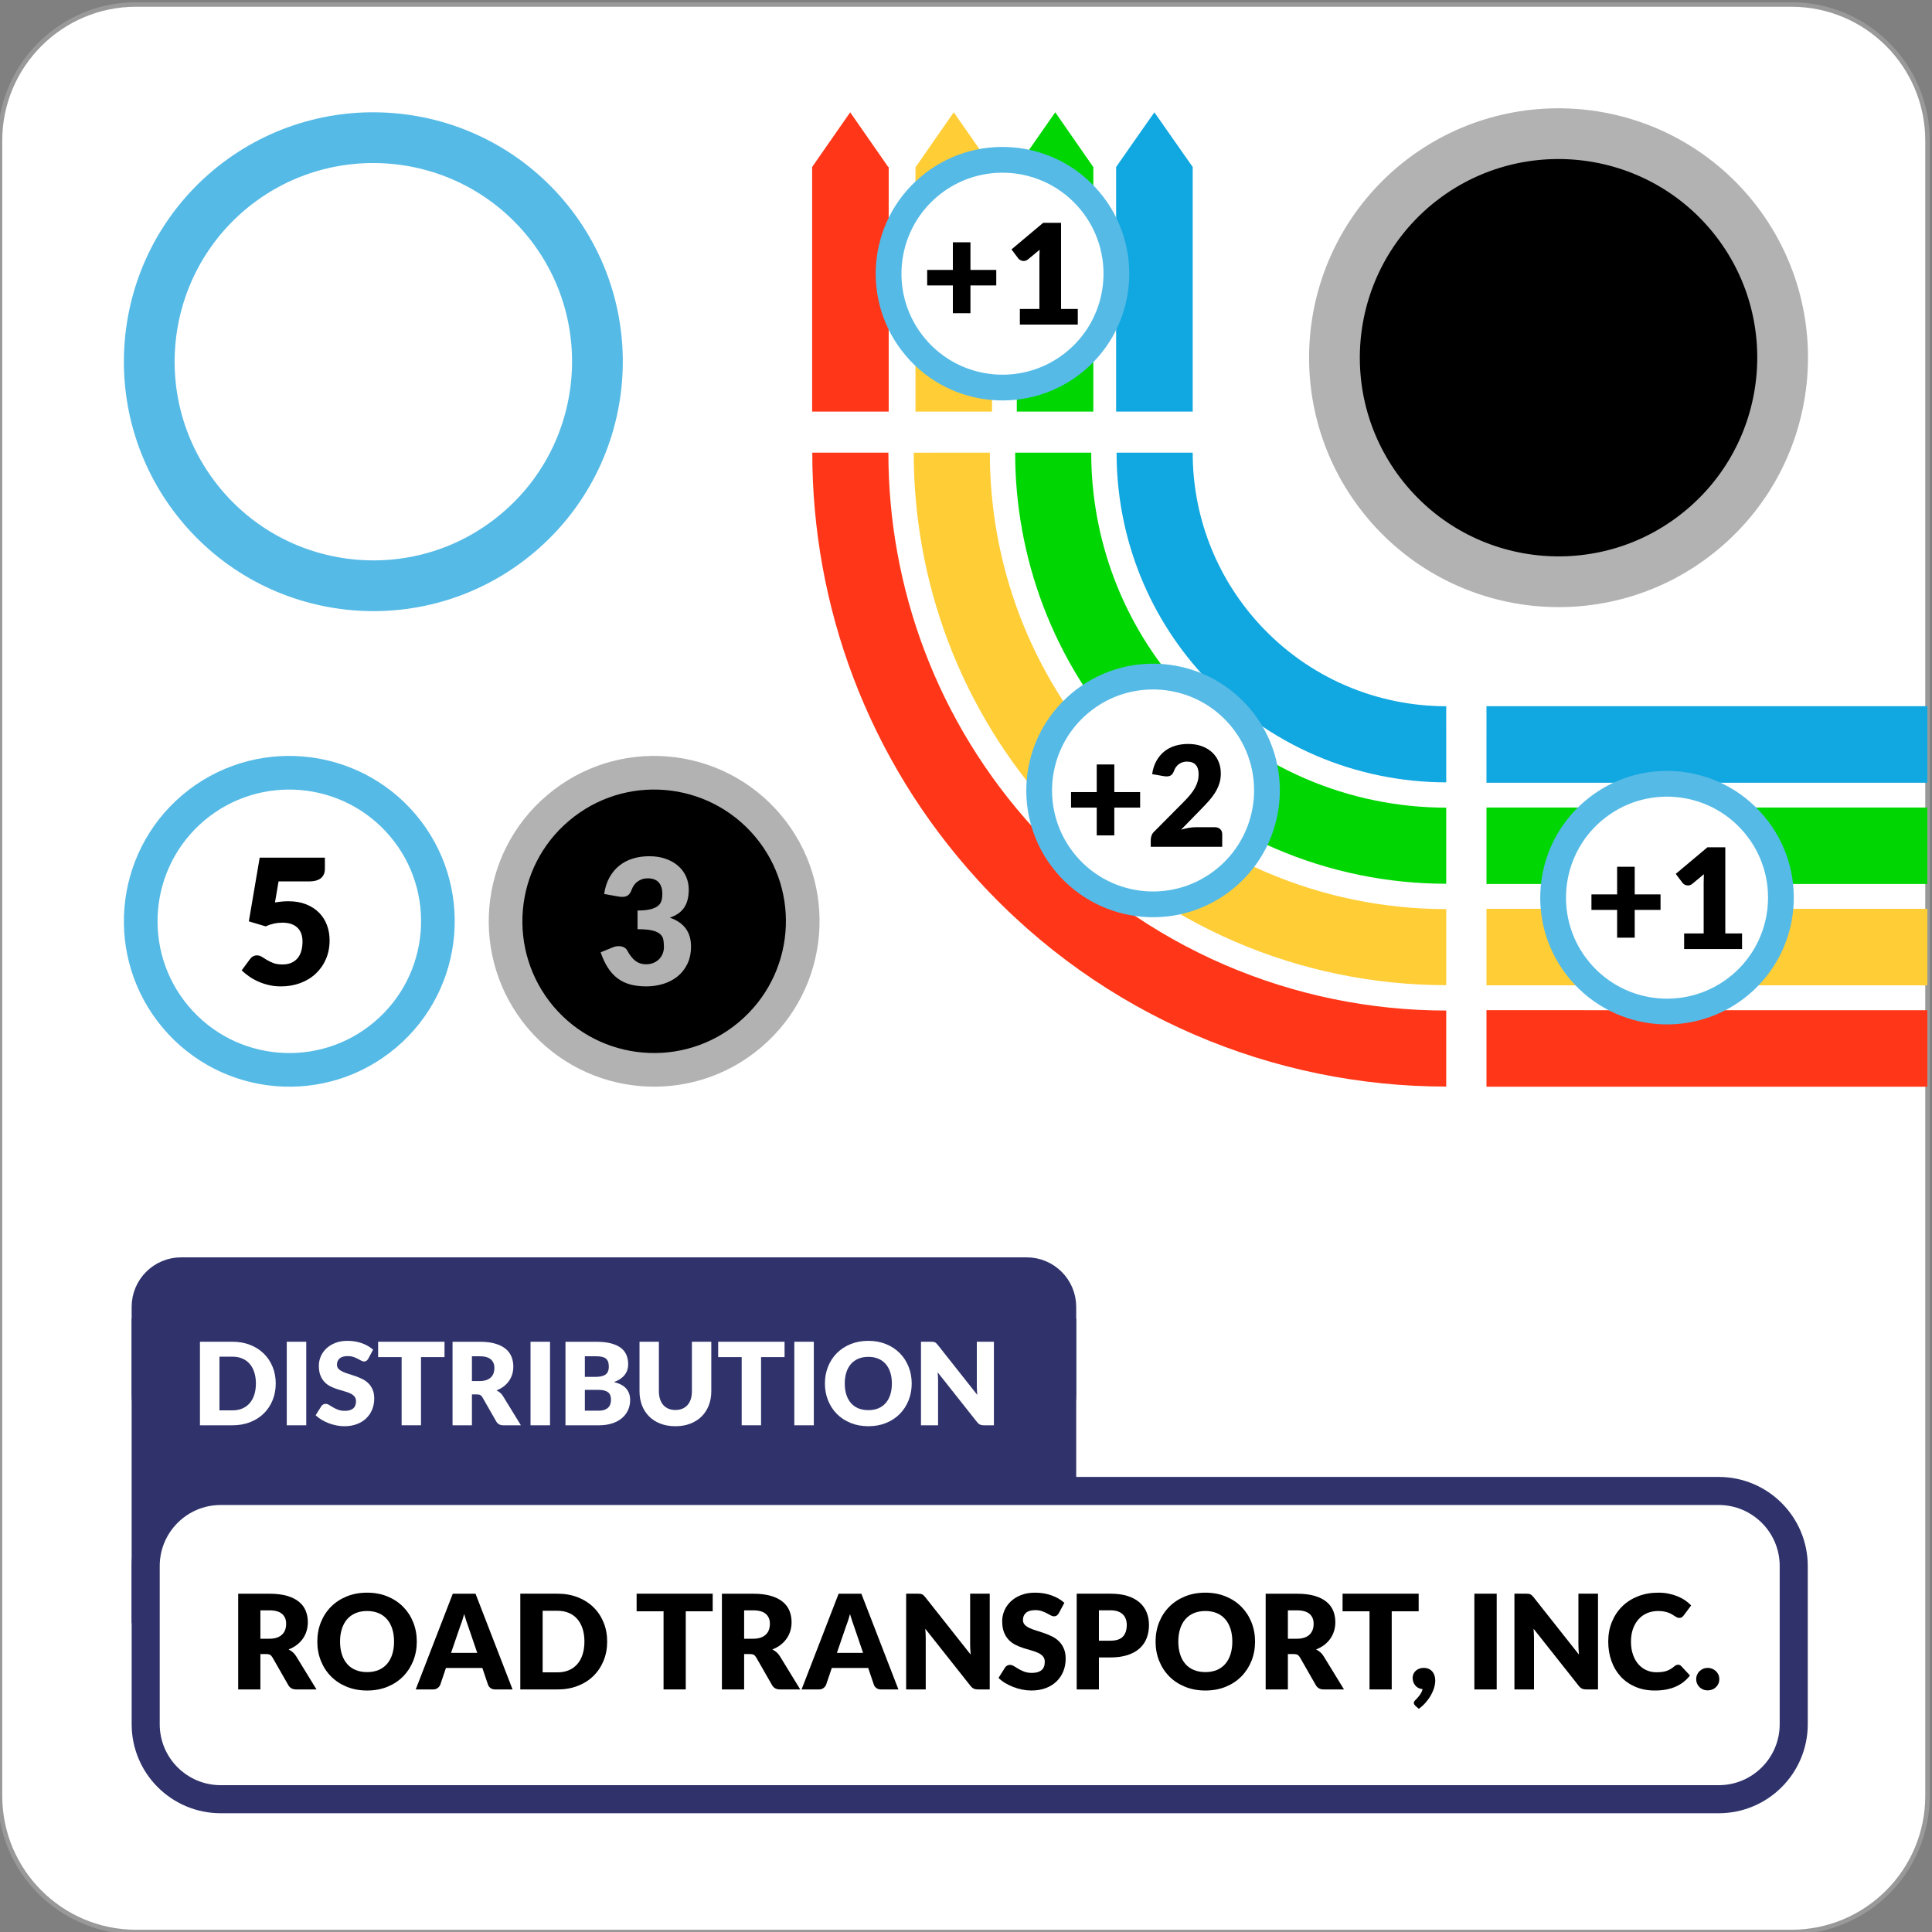 <?xml version="1.0" standalone="no"?>
<!DOCTYPE svg PUBLIC "-//W3C//DTD SVG 1.1//EN" "http://www.w3.org/Graphics/SVG/1.1/DTD/svg11.dtd">
<!--Generator: Xara Designer (www.xara.com), SVG filter version: 6.2.0.0-->
<svg stroke-width="0.501" stroke-linejoin="bevel" fill-rule="evenodd" xmlns:xlink="http://www.w3.org/1999/xlink" xmlns="http://www.w3.org/2000/svg" version="1.1" overflow="visible" width="215.434pt" height="215.434pt" viewBox="0 0 215.434 215.434">
 <rect x="0" y="0" width="215.434" height="215.434" fill="#808080" stroke="none"/>
 <defs>
	</defs>
 <g id="Document" fill="none" stroke="black" font-family="Times New Roman" font-size="16" transform="scale(1 -1)">
  <g id="Spread" transform="translate(0 -215.434)">
   <g id="Layer 1">
    <g id="Group">
     <path d="M 199.757,214.933 L 15.176,214.933 C 6.799,214.933 0,208.134 0,199.757 L 0,15.176 C 0,6.799 6.799,0 15.176,0 L 199.757,0 C 208.134,0 214.933,6.799 214.933,15.176 L 214.933,199.757 C 214.933,208.134 208.134,214.933 199.757,214.933 Z" stroke="#999999" fill="#ffffff" stroke-linejoin="miter" marker-start="none" marker-end="none"/>
     <g id="Group_1" stroke="#30336b" stroke-linejoin="miter" stroke-linecap="round">
      <path d="M 15.549,68.362 L 15.549,34.47 L 119.137,34.47 L 119.137,68.362 L 15.549,68.362 Z" fill="#30336b" stroke-width="1.738" marker-start="none" marker-end="none" stroke-miterlimit="79.84"/>
      <path d="M 15.549,69.705 L 15.549,59.895 C 15.549,57.324 17.633,55.247 20.195,55.247 L 114.487,55.247 C 117.049,55.247 119.137,57.324 119.137,59.895 L 119.137,69.705 C 119.137,72.281 117.049,74.359 114.487,74.359 L 20.195,74.359 C 17.633,74.359 15.549,72.281 15.549,69.705 Z" fill="#30336b" stroke-width="1.738" marker-start="none" marker-end="none" stroke-miterlimit="79.84"/>
      <path d="M 16.246,40.812 L 16.246,23.167 C 16.246,18.554 19.99,14.808 24.608,14.808 L 191.654,14.808 C 196.267,14.808 200.015,18.554 200.015,23.167 L 200.015,40.812 C 200.015,45.43 196.267,49.178 191.654,49.178 L 24.608,49.178 C 19.99,49.178 16.246,45.43 16.246,40.812 Z" fill="#ffffff" stroke-width="3.13" marker-start="none" marker-end="none" stroke-miterlimit="79.84"/>
     </g>
     <g id="Group_2" stroke-linejoin="miter" stroke-miterlimit="79.84">
      <path d="M 59.5,101.396 C 53.6,108.374 54.479,118.834 61.474,124.743 C 68.456,130.635 78.909,129.756 84.813,122.769 C 90.722,115.777 89.836,105.323 82.839,99.418 C 75.857,93.523 65.4,94.402 59.5,101.396 Z" stroke="none" fill="#000000" stroke-width="0.686" marker-start="none" marker-end="none" stroke-miterlimit="19.96"/>
      <path d="M 60.278,102.005 C 54.387,109.003 55.259,119.462 62.252,125.355 C 69.241,131.264 79.693,130.381 85.609,123.388 C 91.506,116.406 90.621,105.954 83.627,100.049 C 76.648,94.143 66.184,95.022 60.278,102.005 Z" stroke="#b2b2b2" stroke-width="3.752" marker-start="none" marker-end="none" stroke-miterlimit="19.96"/>
     </g>
     <g id="Group_3" stroke-linejoin="miter" stroke-miterlimit="79.84">
      <path d="M 18.815,101.383 C 12.915,108.372 13.794,118.84 20.791,124.731 C 27.774,130.642 38.228,129.759 44.13,122.771 C 50.041,115.782 49.155,105.322 42.157,99.418 C 35.174,93.519 24.715,94.402 18.815,101.383 Z" stroke="none" fill="#ffffff" stroke-width="0.689" marker-start="none" marker-end="none" stroke-miterlimit="19.96"/>
      <path d="M 19.595,102.018 C 13.702,109.01 14.575,119.456 21.567,125.369 C 28.558,131.253 39.013,130.381 44.926,123.393 C 50.824,116.406 49.94,105.94 42.946,100.04 C 35.965,94.141 25.5,95.019 19.595,102.018 Z" stroke="#55bae6" stroke-width="3.752" marker-start="none" marker-end="none" stroke-miterlimit="19.96"/>
     </g>
     <g id="Group_4" stroke-linejoin="miter" stroke-miterlimit="79.84">
      <path d="M 21.355,158.033 C 12.458,168.573 13.783,184.359 24.335,193.243 C 34.866,202.157 50.631,200.825 59.532,190.287 C 68.446,179.747 67.11,163.973 56.556,155.07 C 46.025,146.174 30.253,147.505 21.355,158.033 Z" stroke="none" fill="#ffffff" stroke-width="1.039" marker-start="none" marker-end="none" stroke-miterlimit="19.96"/>
      <path d="M 22.532,158.99 C 13.645,169.535 14.961,185.288 25.505,194.205 C 36.048,203.078 51.815,201.763 60.732,191.225 C 69.626,180.688 68.293,164.905 57.746,156.008 C 47.218,147.112 31.437,148.436 22.532,158.99 Z" stroke="#55bae6" stroke-width="5.658" marker-start="none" marker-end="none" stroke-miterlimit="19.96"/>
     </g>
     <g id="Group_5" fill-rule="nonzero" stroke-linejoin="round" stroke-linecap="round" stroke="none" stroke-width="0.485" fill="#b2b2b2" stroke-miterlimit="79.84">
      <g id="Group_6">
       <path d="M 72.396,119.957 C 73.097,119.957 73.721,119.858 74.267,119.659 C 74.812,119.461 75.274,119.192 75.651,118.853 C 76.027,118.514 76.313,118.122 76.508,117.675 C 76.703,117.229 76.801,116.758 76.801,116.263 C 76.801,115.814 76.755,115.418 76.664,115.075 C 76.573,114.733 76.438,114.437 76.26,114.186 C 76.081,113.935 75.86,113.722 75.597,113.546 C 75.334,113.37 75.033,113.224 74.696,113.106 C 76.268,112.562 77.054,111.495 77.054,109.907 C 77.054,109.155 76.917,108.501 76.645,107.943 C 76.372,107.385 76.006,106.922 75.548,106.553 C 75.09,106.183 74.559,105.906 73.955,105.721 C 73.351,105.536 72.72,105.444 72.064,105.444 C 71.389,105.444 70.788,105.517 70.261,105.663 C 69.735,105.809 69.267,106.037 68.858,106.345 C 68.449,106.654 68.09,107.048 67.781,107.529 C 67.473,108.01 67.205,108.581 66.977,109.244 L 68.322,109.791 C 68.439,109.844 68.554,109.879 68.668,109.899 C 68.782,109.918 68.894,109.928 69.004,109.928 C 69.212,109.928 69.399,109.887 69.565,109.806 C 69.73,109.725 69.855,109.606 69.94,109.45 C 70.232,108.91 70.542,108.518 70.87,108.275 C 71.199,108.031 71.583,107.909 72.025,107.909 C 72.363,107.909 72.657,107.966 72.907,108.08 C 73.157,108.193 73.365,108.339 73.531,108.518 C 73.697,108.697 73.822,108.901 73.906,109.128 C 73.991,109.356 74.033,109.587 74.033,109.821 C 74.033,110.126 74.012,110.401 73.97,110.645 C 73.927,110.889 73.809,111.099 73.614,111.274 C 73.419,111.45 73.125,111.585 72.732,111.679 C 72.339,111.773 71.791,111.82 71.09,111.82 L 71.09,113.905 C 71.681,113.905 72.158,113.95 72.522,114.041 C 72.886,114.132 73.167,114.257 73.365,114.417 C 73.563,114.576 73.695,114.769 73.76,114.997 C 73.825,115.224 73.857,115.474 73.857,115.747 C 73.857,116.306 73.723,116.737 73.453,117.039 C 73.183,117.341 72.772,117.493 72.22,117.493 C 71.993,117.493 71.785,117.46 71.596,117.395 C 71.408,117.33 71.239,117.242 71.09,117.132 C 70.94,117.021 70.812,116.891 70.705,116.742 C 70.598,116.592 70.512,116.43 70.447,116.254 C 70.343,115.962 70.211,115.751 70.052,115.621 C 69.893,115.491 69.677,115.425 69.404,115.425 C 69.339,115.425 69.269,115.429 69.194,115.435 C 69.12,115.442 69.043,115.451 68.965,115.464 L 67.367,115.747 C 67.471,116.455 67.671,117.073 67.966,117.599 C 68.262,118.125 68.629,118.564 69.068,118.915 C 69.506,119.265 70.008,119.527 70.573,119.699 C 71.138,119.871 71.746,119.957 72.396,119.957 Z" marker-start="none" marker-end="none"/>
      </g>
     </g>
     <g id="Group_7" fill-rule="nonzero" stroke-linejoin="round" stroke-linecap="round" stroke="none" stroke-width="0.485" fill="#000000" stroke-miterlimit="79.84">
      <g id="Group_8">
       <path d="M 36.227,118.553 C 36.227,118.345 36.194,118.157 36.129,117.988 C 36.065,117.819 35.962,117.671 35.822,117.545 C 35.683,117.418 35.499,117.32 35.272,117.252 C 35.044,117.184 34.772,117.15 34.453,117.15 L 31.062,117.15 L 30.662,114.8 C 30.929,114.846 31.185,114.88 31.432,114.903 C 31.679,114.926 31.919,114.937 32.153,114.937 C 32.9,114.937 33.56,114.823 34.132,114.596 C 34.703,114.369 35.184,114.058 35.574,113.665 C 35.964,113.272 36.258,112.811 36.456,112.281 C 36.654,111.752 36.753,111.185 36.753,110.58 C 36.753,109.82 36.618,109.126 36.349,108.499 C 36.079,107.872 35.704,107.332 35.223,106.877 C 34.742,106.422 34.169,106.07 33.503,105.819 C 32.837,105.569 32.108,105.444 31.315,105.444 C 30.854,105.444 30.414,105.492 29.995,105.588 C 29.576,105.684 29.183,105.813 28.816,105.976 C 28.448,106.139 28.109,106.328 27.797,106.543 C 27.485,106.757 27.203,106.985 26.949,107.228 L 27.885,108.497 C 27.982,108.629 28.096,108.73 28.226,108.799 C 28.356,108.869 28.496,108.903 28.645,108.903 C 28.84,108.903 29.023,108.85 29.196,108.743 C 29.368,108.635 29.556,108.518 29.761,108.392 C 29.965,108.265 30.204,108.15 30.477,108.046 C 30.75,107.942 31.088,107.89 31.491,107.89 C 31.893,107.89 32.238,107.956 32.524,108.09 C 32.81,108.223 33.042,108.405 33.22,108.635 C 33.399,108.866 33.529,109.136 33.61,109.444 C 33.691,109.753 33.732,110.083 33.732,110.434 C 33.732,111.122 33.537,111.647 33.147,112.008 C 32.758,112.368 32.205,112.548 31.491,112.548 C 30.854,112.548 30.23,112.411 29.62,112.137 L 27.748,112.695 L 28.957,119.8 L 36.227,119.8 L 36.227,118.553 Z" marker-start="none" marker-end="none"/>
      </g>
     </g>
     <g id="Group_9" fill="#ff3718" stroke-linecap="round" stroke="none">
      <path d="M 214.917,102.79 L 214.917,94.256 L 165.754,94.256 L 165.754,102.791 L 214.917,102.79 Z" stroke-width="0.103" stroke-linejoin="miter" marker-start="none" marker-end="none" stroke-miterlimit="79.84"/>
      <path d="M 115.312,123.022 C 127.579,109.583 144.393,102.754 161.266,102.751 L 161.266,94.271 C 142.094,94.277 122.981,102.027 109.047,117.296 C 96.674,130.857 90.572,147.934 90.577,164.957 L 99.063,164.957 C 99.056,149.975 104.425,134.948 115.312,123.022 Z" stroke-width="0.541" stroke-linejoin="round" marker-start="none" marker-end="none" stroke-miterlimit="79.84"/>
      <path d="M 94.804,202.91 L 96.922,199.865 L 99.044,196.813 L 99.097,196.812 L 99.097,169.535 L 90.561,169.536 L 90.561,196.812 L 92.681,199.865 L 94.804,202.91 Z" stroke-width="0.103" stroke-linejoin="miter" marker-start="none" marker-end="none" stroke-miterlimit="79.84"/>
     </g>
     <g id="Group_10" fill="#ffcd36" stroke-linecap="round" stroke="none">
      <path d="M 106.354,202.914 L 108.474,199.867 L 110.595,196.812 L 106.354,196.812 L 102.113,196.816 L 104.235,199.868 L 106.354,202.914 Z M 110.618,196.812 L 110.619,169.535 L 102.084,169.535 L 102.084,196.812 L 110.618,196.812 Z" stroke-width="0.103" stroke-linejoin="miter" marker-start="none" marker-end="none" stroke-miterlimit="79.84"/>
      <path d="M 123.666,130.644 C 133.706,119.653 147.461,114.066 161.266,114.06 L 161.266,105.58 C 145.158,105.585 129.109,112.099 117.4,124.927 C 107.006,136.313 101.886,150.656 101.889,164.956 L 110.375,164.957 C 110.365,152.7 114.76,140.408 123.666,130.644 Z" stroke-width="0.453" stroke-linejoin="round" marker-start="none" marker-end="none" stroke-miterlimit="79.84"/>
      <path d="M 214.917,114.092 L 214.917,105.561 L 165.754,105.561 L 165.754,114.093 L 214.917,114.092 Z" stroke-width="0.103" stroke-linejoin="miter" marker-start="none" marker-end="none" stroke-miterlimit="79.84"/>
     </g>
     <g id="Group_11" fill="#00d702" stroke-linecap="round" stroke="none">
      <path d="M 117.67,202.914 L 119.785,199.868 L 121.907,196.812 L 117.666,196.812 L 113.423,196.816 L 115.543,199.868 L 117.67,202.914 Z M 121.917,196.812 L 121.916,169.535 L 113.381,169.535 L 113.381,196.812 L 121.917,196.812 Z" stroke-width="0.103" stroke-linejoin="miter" marker-start="none" marker-end="none" stroke-miterlimit="79.84"/>
      <path d="M 214.917,125.39 L 214.917,116.86 L 165.755,116.86 L 165.754,125.391 L 214.917,125.39 Z" stroke-width="0.103" stroke-linejoin="miter" marker-start="none" marker-end="none" stroke-miterlimit="79.84"/>
      <path d="M 132.021,138.271 C 139.828,129.719 150.533,125.38 161.266,125.373 L 161.265,116.888 C 148.224,116.892 135.234,122.165 125.755,132.554 C 117.344,141.769 113.196,153.385 113.198,164.957 L 121.68,164.957 C 121.68,155.424 125.094,145.86 132.021,138.271 Z" stroke-width="0.368" stroke-linejoin="round" marker-start="none" marker-end="none" stroke-miterlimit="79.84"/>
     </g>
     <g id="Group_12" fill="#11a7e0" stroke-linecap="round" stroke="none">
      <path d="M 214.917,136.687 L 214.917,128.153 L 165.753,128.153 L 165.754,136.687 L 214.917,136.687 Z" stroke-width="0.103" stroke-linejoin="miter" marker-start="none" marker-end="none" stroke-miterlimit="79.84"/>
      <path d="M 140.376,145.892 C 145.954,139.785 153.592,136.685 161.265,136.682 L 161.266,128.195 C 151.296,128.205 141.357,132.237 134.114,140.175 C 127.675,147.225 124.504,156.101 124.508,164.957 L 132.996,164.957 C 132.989,158.15 135.431,151.318 140.376,145.892 Z" stroke-width="0.281" stroke-linejoin="round" marker-start="none" marker-end="none" stroke-miterlimit="79.84"/>
      <path d="M 128.723,202.91 L 130.855,199.866 L 132.996,196.813 L 132.996,196.813 L 132.996,169.536 L 124.457,169.535 L 124.457,196.812 L 124.457,196.812 L 126.587,199.867 L 128.723,202.91 Z" stroke-width="0.103" stroke-linejoin="miter" marker-start="none" marker-end="none" stroke-miterlimit="79.84"/>
     </g>
     <g id="Group_13" stroke-linejoin="miter" stroke-miterlimit="79.84">
      <path d="M 153.514,158.48 C 144.617,169.02 145.942,184.806 156.494,193.689 C 167.025,202.604 182.79,201.272 191.691,190.735 C 200.605,180.194 199.269,164.42 188.716,155.517 C 178.184,146.621 162.412,147.952 153.514,158.48 Z" stroke="none" fill="#000000" stroke-width="1.039" marker-start="none" marker-end="none" stroke-miterlimit="19.96"/>
      <path d="M 154.691,159.437 C 145.804,169.982 147.12,185.734 157.664,194.652 C 168.208,203.524 183.974,202.21 192.891,191.673 C 201.785,181.135 200.452,165.352 189.905,156.455 C 179.377,147.559 163.596,148.883 154.691,159.437 Z" stroke="#b2b2b2" stroke-width="5.658" marker-start="none" marker-end="none" stroke-miterlimit="19.96"/>
     </g>
     <g id="Group_14" stroke-linejoin="miter" stroke-miterlimit="79.84">
      <path d="M 175.579,106.665 C 171.054,112.021 171.731,120.037 177.088,124.56 C 182.444,129.085 190.464,128.413 194.984,123.055 C 199.509,117.698 198.834,109.678 193.475,105.159 C 188.121,100.631 180.101,101.314 175.579,106.665 Z" stroke="none" fill="#ffffff" stroke-width="0.526" marker-start="none" marker-end="none" stroke-miterlimit="19.96"/>
      <path d="M 176.182,107.147 C 171.658,112.496 172.334,120.518 177.69,125.039 C 183.049,129.567 191.065,128.889 195.588,123.53 C 200.117,118.179 199.44,110.156 194.08,105.632 C 188.721,101.111 180.705,101.785 176.182,107.147 Z" fill="none" stroke="#55bae6" stroke-width="2.872" marker-start="none" marker-end="none" stroke-miterlimit="19.96"/>
     </g>
     <g id="Group_15" stroke-linejoin="miter" stroke-miterlimit="79.84">
      <path d="M 137.245,116.982 C 131.894,112.46 123.874,113.137 119.347,118.493 C 114.831,123.85 115.504,131.869 120.861,136.393 C 126.216,140.916 134.233,140.236 138.756,134.882 C 143.28,129.525 142.604,121.507 137.245,116.982 Z" stroke="none" fill="#ffffff" stroke-width="0.526" marker-start="none" marker-end="none" stroke-miterlimit="19.96"/>
      <path d="M 136.767,117.59 C 131.413,113.063 123.397,113.737 118.873,119.097 C 114.349,124.455 115.022,132.47 120.385,136.995 C 125.74,141.522 133.757,140.838 138.283,135.487 C 142.808,130.127 142.127,122.112 136.767,117.59 Z" fill="none" stroke="#55bae6" stroke-width="2.872" marker-start="none" marker-end="none" stroke-miterlimit="19.96"/>
     </g>
     <g id="Group_16" stroke-linejoin="miter" stroke-miterlimit="79.84">
      <path d="M 101.473,176.24 C 96.949,181.596 97.628,189.613 102.983,194.141 C 108.343,198.662 116.363,197.984 120.886,192.626 C 125.414,187.273 124.731,179.251 119.375,174.732 C 114.016,170.213 106,170.887 101.473,176.24 Z" stroke="none" fill="#ffffff" stroke-width="0.526" marker-start="none" marker-end="none" stroke-miterlimit="19.96"/>
      <path d="M 102.08,176.724 C 97.556,182.075 98.232,190.095 103.592,194.619 C 108.951,199.14 116.966,198.466 121.489,193.106 C 126.016,187.753 125.338,179.733 119.982,175.212 C 114.619,170.687 106.603,171.363 102.08,176.724 Z" fill="none" stroke="#55bae6" stroke-width="2.872" marker-start="none" marker-end="none" stroke-miterlimit="19.96"/>
     </g>
     <g id="Group_17" fill-rule="nonzero" stroke-linejoin="round" stroke-linecap="round" stroke="none" stroke-width="0.387" fill="#000000" stroke-miterlimit="79.84">
      <g id="Group_18">
       <path d="M 182.284,118.783 L 182.284,115.701 L 185.163,115.701 L 185.163,113.972 L 182.284,113.972 L 182.284,110.875 L 180.323,110.875 L 180.323,113.972 L 177.459,113.972 L 177.459,115.701 L 180.323,115.701 L 180.323,118.783 L 182.284,118.783 Z" marker-start="none" marker-end="none"/>
       <path d="M 187.794,111.35 L 189.973,111.35 L 189.973,117.07 C 189.973,117.351 189.981,117.644 189.996,117.95 L 188.712,116.883 C 188.629,116.816 188.546,116.768 188.463,116.739 C 188.38,116.711 188.3,116.697 188.222,116.697 C 188.087,116.697 187.967,116.726 187.86,116.786 C 187.754,116.846 187.675,116.909 187.623,116.977 L 186.86,117.989 L 190.393,120.954 L 192.386,120.954 L 192.386,111.35 L 194.253,111.35 L 194.253,109.606 L 187.794,109.606 L 187.794,111.35 Z" marker-start="none" marker-end="none"/>
      </g>
     </g>
     <g id="Group_19" fill-rule="nonzero" stroke-linejoin="round" stroke-linecap="round" stroke="none" stroke-width="0.387" fill="#000000" stroke-miterlimit="79.84">
      <g id="Group_20">
       <path d="M 124.255,130.19 L 124.255,127.108 L 127.134,127.108 L 127.134,125.379 L 124.255,125.379 L 124.255,122.282 L 122.294,122.282 L 122.294,125.379 L 119.43,125.379 L 119.43,127.108 L 122.294,127.108 L 122.294,130.19 L 124.255,130.19 Z" marker-start="none" marker-end="none"/>
       <path d="M 132.489,132.477 C 133.049,132.477 133.554,132.395 134.002,132.232 C 134.451,132.069 134.834,131.842 135.15,131.551 C 135.467,131.261 135.709,130.914 135.878,130.512 C 136.047,130.11 136.131,129.668 136.131,129.185 C 136.131,128.77 136.073,128.386 135.956,128.033 C 135.839,127.68 135.68,127.344 135.477,127.025 C 135.275,126.706 135.04,126.398 134.773,126.099 C 134.506,125.801 134.222,125.499 133.921,125.193 L 131.703,122.92 C 131.988,123.004 132.27,123.07 132.547,123.12 C 132.825,123.17 133.085,123.194 133.329,123.194 L 135.446,123.194 C 135.705,123.194 135.91,123.123 136.061,122.98 C 136.211,122.837 136.287,122.649 136.287,122.415 L 136.287,121.013 L 128.318,121.013 L 128.318,121.791 C 128.318,121.942 128.349,122.103 128.411,122.274 C 128.473,122.445 128.582,122.601 128.738,122.741 L 132.006,126.033 C 132.287,126.314 132.53,126.581 132.738,126.835 C 132.945,127.089 133.117,127.34 133.252,127.586 C 133.386,127.833 133.488,128.079 133.555,128.326 C 133.622,128.572 133.656,128.833 133.656,129.108 C 133.656,129.559 133.549,129.906 133.333,130.147 C 133.118,130.388 132.79,130.509 132.349,130.509 C 132.167,130.509 132.001,130.483 131.851,130.431 C 131.7,130.379 131.565,130.309 131.446,130.221 C 131.327,130.133 131.224,130.029 131.139,129.91 C 131.053,129.79 130.984,129.661 130.932,129.521 C 130.849,129.287 130.744,129.119 130.617,129.015 C 130.49,128.911 130.318,128.859 130.1,128.859 C 130.048,128.859 129.992,128.862 129.932,128.867 C 129.873,128.872 129.812,128.88 129.75,128.89 L 128.473,129.112 C 128.556,129.678 128.716,130.172 128.952,130.592 C 129.188,131.013 129.481,131.363 129.831,131.644 C 130.181,131.924 130.582,132.133 131.034,132.271 C 131.485,132.408 131.97,132.477 132.489,132.477 Z" marker-start="none" marker-end="none"/>
      </g>
     </g>
     <g id="Group_21" fill-rule="nonzero" stroke-linejoin="round" stroke-linecap="round" stroke="none" stroke-width="0.387" fill="#000000" stroke-miterlimit="79.84">
      <g id="Group_22">
       <path d="M 108.213,188.417 L 108.213,185.335 L 111.092,185.335 L 111.092,183.606 L 108.213,183.606 L 108.213,180.509 L 106.252,180.509 L 106.252,183.606 L 103.388,183.606 L 103.388,185.335 L 106.252,185.335 L 106.252,188.417 L 108.213,188.417 Z" marker-start="none" marker-end="none"/>
       <path d="M 113.723,180.984 L 115.902,180.984 L 115.902,186.704 C 115.902,186.985 115.91,187.278 115.925,187.584 L 114.641,186.517 C 114.558,186.45 114.475,186.402 114.392,186.373 C 114.309,186.345 114.229,186.331 114.151,186.331 C 114.016,186.331 113.896,186.36 113.789,186.42 C 113.683,186.48 113.604,186.543 113.552,186.611 L 112.789,187.623 L 116.322,190.588 L 118.315,190.588 L 118.315,180.984 L 120.182,180.984 L 120.182,179.24 L 113.723,179.24 L 113.723,180.984 Z" marker-start="none" marker-end="none"/>
      </g>
     </g>
     <g id="Group_23" fill-rule="nonzero" stroke-linejoin="round" stroke-linecap="round" stroke="none" stroke-width="0.319" fill="#ffffff" stroke-miterlimit="79.84">
      <g id="Group_24">
       <path d="M 30.747,61.164 C 30.747,60.49 30.631,59.869 30.398,59.3 C 30.166,58.731 29.839,58.238 29.417,57.823 C 28.995,57.407 28.487,57.083 27.893,56.851 C 27.298,56.618 26.639,56.502 25.914,56.502 L 22.296,56.502 L 22.296,65.819 L 25.914,65.819 C 26.639,65.819 27.298,65.702 27.893,65.467 C 28.487,65.233 28.995,64.909 29.417,64.495 C 29.839,64.082 30.166,63.59 30.398,63.021 C 30.631,62.452 30.747,61.833 30.747,61.164 Z M 28.535,61.164 C 28.535,61.624 28.475,62.039 28.356,62.41 C 28.237,62.781 28.065,63.095 27.841,63.353 C 27.618,63.611 27.344,63.809 27.02,63.948 C 26.696,64.086 26.328,64.155 25.914,64.155 L 24.47,64.155 L 24.47,58.166 L 25.914,58.166 C 26.328,58.166 26.696,58.235 27.02,58.373 C 27.344,58.512 27.618,58.71 27.841,58.968 C 28.065,59.226 28.237,59.54 28.356,59.911 C 28.475,60.282 28.535,60.699 28.535,61.164 Z" marker-start="none" marker-end="none"/>
       <path d="M 34.15,56.502 L 31.977,56.502 L 31.977,65.819 L 34.15,65.819 L 34.15,56.502 Z" marker-start="none" marker-end="none"/>
       <path d="M 41.065,63.924 C 41.001,63.821 40.934,63.745 40.863,63.694 C 40.793,63.642 40.702,63.617 40.592,63.617 C 40.494,63.617 40.388,63.648 40.275,63.71 C 40.162,63.771 40.034,63.841 39.892,63.917 C 39.749,63.994 39.586,64.063 39.403,64.125 C 39.219,64.187 39.011,64.218 38.776,64.218 C 38.371,64.218 38.07,64.132 37.872,63.959 C 37.674,63.786 37.574,63.553 37.574,63.259 C 37.574,63.071 37.634,62.916 37.753,62.792 C 37.873,62.669 38.029,62.562 38.223,62.472 C 38.417,62.383 38.639,62.301 38.888,62.226 C 39.137,62.152 39.392,62.069 39.652,61.977 C 39.912,61.885 40.167,61.778 40.416,61.654 C 40.665,61.531 40.887,61.373 41.081,61.181 C 41.275,60.989 41.431,60.756 41.551,60.481 C 41.67,60.206 41.73,59.875 41.73,59.487 C 41.73,59.056 41.655,58.654 41.506,58.279 C 41.357,57.904 41.14,57.576 40.857,57.297 C 40.574,57.018 40.224,56.799 39.809,56.639 C 39.393,56.479 38.921,56.399 38.393,56.399 C 38.103,56.399 37.808,56.429 37.507,56.489 C 37.207,56.548 36.916,56.632 36.635,56.741 C 36.354,56.85 36.089,56.979 35.842,57.128 C 35.595,57.277 35.38,57.443 35.196,57.627 L 35.836,58.637 C 35.883,58.714 35.949,58.775 36.034,58.822 C 36.119,58.869 36.211,58.893 36.309,58.893 C 36.437,58.893 36.566,58.852 36.696,58.771 C 36.825,58.69 36.973,58.601 37.137,58.503 C 37.301,58.405 37.489,58.315 37.702,58.234 C 37.915,58.153 38.167,58.113 38.457,58.113 C 38.849,58.113 39.153,58.199 39.371,58.371 C 39.588,58.544 39.697,58.818 39.697,59.193 C 39.697,59.411 39.637,59.587 39.518,59.724 C 39.398,59.86 39.242,59.973 39.048,60.063 C 38.854,60.152 38.633,60.231 38.386,60.299 C 38.139,60.367 37.886,60.443 37.626,60.526 C 37.366,60.609 37.112,60.711 36.865,60.833 C 36.618,60.954 36.397,61.114 36.203,61.312 C 36.009,61.511 35.853,61.758 35.733,62.054 C 35.614,62.35 35.554,62.716 35.554,63.151 C 35.554,63.5 35.625,63.841 35.765,64.174 C 35.906,64.506 36.113,64.802 36.385,65.062 C 36.658,65.322 36.993,65.53 37.389,65.686 C 37.785,65.841 38.239,65.919 38.751,65.919 C 39.036,65.919 39.314,65.897 39.585,65.852 C 39.855,65.807 40.112,65.741 40.355,65.653 C 40.598,65.566 40.825,65.462 41.036,65.34 C 41.247,65.219 41.435,65.081 41.602,64.928 L 41.065,63.924 Z" marker-start="none" marker-end="none"/>
       <path d="M 49.566,65.819 L 49.566,64.105 L 46.945,64.105 L 46.945,56.504 L 44.785,56.504 L 44.785,64.105 L 42.164,64.105 L 42.164,65.819 L 49.566,65.819 Z" marker-start="none" marker-end="none"/>
       <path d="M 52.624,59.948 L 52.624,56.502 L 50.463,56.502 L 50.463,65.816 L 53.493,65.816 C 54.166,65.816 54.741,65.747 55.216,65.608 C 55.691,65.469 56.079,65.276 56.379,65.029 C 56.68,64.781 56.898,64.489 57.034,64.152 C 57.171,63.815 57.239,63.448 57.239,63.051 C 57.239,62.748 57.199,62.462 57.118,62.193 C 57.037,61.925 56.916,61.676 56.756,61.448 C 56.597,61.219 56.401,61.016 56.168,60.836 C 55.936,60.657 55.669,60.51 55.366,60.395 C 55.511,60.323 55.646,60.233 55.772,60.127 C 55.898,60.02 56.007,59.891 56.101,59.737 L 58.083,56.502 L 56.127,56.502 C 55.765,56.502 55.505,56.638 55.347,56.911 L 53.8,59.615 C 53.732,59.735 53.652,59.82 53.56,59.871 C 53.469,59.922 53.34,59.948 53.173,59.948 L 52.624,59.948 Z M 52.624,61.437 L 53.493,61.437 C 53.787,61.437 54.038,61.474 54.244,61.549 C 54.451,61.623 54.62,61.727 54.752,61.859 C 54.884,61.991 54.98,62.145 55.04,62.322 C 55.1,62.499 55.13,62.69 55.13,62.895 C 55.13,63.304 54.996,63.624 54.73,63.854 C 54.464,64.084 54.051,64.199 53.493,64.199 L 52.624,64.199 L 52.624,61.437 Z" marker-start="none" marker-end="none"/>
       <path d="M 61.331,56.502 L 59.158,56.502 L 59.158,65.819 L 61.331,65.819 L 61.331,56.502 Z" marker-start="none" marker-end="none"/>
       <path d="M 63.055,56.502 L 63.055,65.816 L 66.481,65.816 C 67.125,65.816 67.673,65.756 68.124,65.637 C 68.576,65.518 68.945,65.349 69.23,65.132 C 69.516,64.915 69.723,64.651 69.853,64.34 C 69.983,64.029 70.048,63.681 70.048,63.298 C 70.048,63.089 70.019,62.888 69.959,62.694 C 69.899,62.5 69.805,62.318 69.678,62.148 C 69.55,61.977 69.386,61.823 69.185,61.684 C 68.985,61.546 68.744,61.425 68.463,61.323 C 69.077,61.174 69.531,60.932 69.825,60.597 C 70.119,60.263 70.266,59.833 70.266,59.309 C 70.266,58.912 70.189,58.544 70.036,58.203 C 69.882,57.862 69.657,57.564 69.361,57.311 C 69.065,57.057 68.7,56.859 68.265,56.716 C 67.83,56.573 67.334,56.502 66.775,56.502 L 63.055,56.502 Z M 65.216,60.454 L 65.216,58.131 L 66.737,58.131 C 67.023,58.131 67.256,58.168 67.437,58.24 C 67.618,58.313 67.76,58.406 67.862,58.521 C 67.964,58.637 68.035,58.767 68.073,58.912 C 68.111,59.057 68.131,59.204 68.131,59.353 C 68.131,59.524 68.108,59.677 68.064,59.814 C 68.019,59.95 67.942,60.066 67.833,60.159 C 67.725,60.253 67.581,60.326 67.402,60.377 C 67.223,60.428 66.997,60.454 66.724,60.454 L 65.216,60.454 Z M 65.216,61.899 L 66.341,61.899 C 66.579,61.899 66.795,61.916 66.986,61.95 C 67.178,61.984 67.341,62.044 67.475,62.129 C 67.61,62.214 67.712,62.331 67.782,62.48 C 67.853,62.629 67.888,62.817 67.888,63.042 C 67.888,63.264 67.86,63.448 67.805,63.595 C 67.749,63.742 67.664,63.86 67.549,63.95 C 67.434,64.039 67.288,64.103 67.111,64.142 C 66.934,64.18 66.724,64.199 66.481,64.199 L 65.216,64.199 L 65.216,61.899 Z" marker-start="none" marker-end="none"/>
       <path d="M 75.313,58.209 C 75.603,58.209 75.862,58.257 76.09,58.353 C 76.318,58.449 76.51,58.586 76.668,58.766 C 76.826,58.945 76.946,59.163 77.029,59.421 C 77.112,59.679 77.154,59.972 77.154,60.3 L 77.154,65.817 L 79.315,65.817 L 79.315,60.299 C 79.315,59.728 79.222,59.204 79.036,58.726 C 78.851,58.249 78.586,57.838 78.241,57.492 C 77.895,57.147 77.476,56.879 76.981,56.687 C 76.487,56.495 75.931,56.399 75.313,56.399 C 74.691,56.399 74.132,56.495 73.638,56.687 C 73.144,56.879 72.724,57.147 72.379,57.492 C 72.034,57.838 71.769,58.249 71.586,58.726 C 71.403,59.204 71.311,59.728 71.311,60.299 L 71.311,65.817 L 73.472,65.817 L 73.472,60.306 C 73.472,59.978 73.513,59.685 73.597,59.427 C 73.68,59.169 73.8,58.95 73.958,58.769 C 74.115,58.588 74.308,58.449 74.536,58.353 C 74.764,58.257 75.023,58.209 75.313,58.209 Z" marker-start="none" marker-end="none"/>
       <path d="M 87.485,65.819 L 87.485,64.105 L 84.864,64.105 L 84.864,56.504 L 82.704,56.504 L 82.704,64.105 L 80.083,64.105 L 80.083,65.819 L 87.485,65.819 Z" marker-start="none" marker-end="none"/>
       <path d="M 90.747,56.502 L 88.574,56.502 L 88.574,65.819 L 90.747,65.819 L 90.747,56.502 Z" marker-start="none" marker-end="none"/>
       <path d="M 101.663,61.162 C 101.663,60.489 101.547,59.862 101.315,59.283 C 101.083,58.703 100.756,58.199 100.334,57.77 C 99.912,57.342 99.404,57.006 98.809,56.763 C 98.215,56.52 97.555,56.399 96.831,56.399 C 96.106,56.399 95.446,56.52 94.849,56.763 C 94.252,57.006 93.742,57.342 93.318,57.77 C 92.894,58.199 92.566,58.703 92.334,59.283 C 92.101,59.862 91.985,60.489 91.985,61.162 C 91.985,61.836 92.101,62.462 92.334,63.042 C 92.566,63.622 92.894,64.124 93.318,64.551 C 93.742,64.977 94.252,65.312 94.849,65.555 C 95.446,65.797 96.106,65.919 96.831,65.919 C 97.555,65.919 98.215,65.796 98.809,65.551 C 99.404,65.306 99.912,64.971 100.334,64.544 C 100.756,64.118 101.083,63.615 101.315,63.035 C 101.547,62.456 101.663,61.831 101.663,61.162 Z M 99.452,61.162 C 99.452,61.622 99.392,62.036 99.273,62.405 C 99.153,62.773 98.982,63.086 98.758,63.341 C 98.534,63.597 98.26,63.793 97.937,63.929 C 97.613,64.065 97.244,64.133 96.831,64.134 C 96.413,64.133 96.041,64.065 95.715,63.929 C 95.389,63.793 95.114,63.597 94.891,63.341 C 94.667,63.086 94.495,62.773 94.376,62.405 C 94.257,62.036 94.197,61.622 94.197,61.162 C 94.197,60.698 94.257,60.281 94.376,59.913 C 94.495,59.544 94.667,59.232 94.891,58.977 C 95.114,58.721 95.389,58.526 95.715,58.392 C 96.041,58.258 96.413,58.191 96.831,58.191 C 97.244,58.191 97.613,58.258 97.937,58.392 C 98.26,58.526 98.534,58.721 98.758,58.977 C 98.982,59.232 99.153,59.544 99.273,59.913 C 99.392,60.281 99.452,60.698 99.452,61.162 Z" marker-start="none" marker-end="none"/>
       <path d="M 103.835,65.819 C 103.929,65.819 104.008,65.815 104.071,65.806 C 104.135,65.798 104.193,65.782 104.244,65.758 C 104.295,65.735 104.344,65.702 104.391,65.659 C 104.438,65.616 104.491,65.559 104.551,65.487 L 108.974,59.893 C 108.957,60.072 108.945,60.246 108.936,60.414 C 108.928,60.582 108.923,60.741 108.923,60.891 L 108.923,65.819 L 110.828,65.819 L 110.828,56.502 L 109.703,56.502 C 109.537,56.502 109.396,56.528 109.281,56.579 C 109.166,56.63 109.055,56.724 108.949,56.86 L 104.557,62.409 C 104.57,62.247 104.581,62.088 104.589,61.932 C 104.598,61.777 104.602,61.631 104.602,61.494 L 104.602,56.502 L 102.697,56.502 L 102.697,65.819 L 103.835,65.819 Z" marker-start="none" marker-end="none"/>
      </g>
     </g>
     <g id="Group_25" fill-rule="nonzero" stroke-linejoin="round" stroke-linecap="round" stroke="none" stroke-width="0.365" fill="#000000" stroke-miterlimit="79.84">
      <g id="Group_26">
       <path d="M 29.036,30.996 L 29.036,27.046 L 26.559,27.046 L 26.559,37.721 L 30.032,37.721 C 30.804,37.721 31.462,37.642 32.007,37.483 C 32.551,37.324 32.996,37.103 33.34,36.819 C 33.685,36.535 33.935,36.2 34.091,35.814 C 34.247,35.428 34.326,35.007 34.326,34.552 C 34.326,34.205 34.279,33.877 34.186,33.569 C 34.094,33.261 33.956,32.976 33.772,32.714 C 33.589,32.453 33.365,32.219 33.098,32.014 C 32.832,31.809 32.526,31.64 32.179,31.508 C 32.345,31.425 32.5,31.322 32.644,31.2 C 32.788,31.079 32.914,30.93 33.021,30.754 L 35.293,27.046 L 33.051,27.046 C 32.636,27.046 32.338,27.202 32.157,27.515 L 30.384,30.615 C 30.306,30.751 30.214,30.849 30.109,30.908 C 30.004,30.966 29.856,30.996 29.666,30.996 L 29.036,30.996 Z M 29.036,32.702 L 30.032,32.702 C 30.369,32.702 30.656,32.745 30.893,32.83 C 31.13,32.916 31.324,33.034 31.475,33.186 C 31.627,33.337 31.737,33.514 31.805,33.717 C 31.874,33.92 31.908,34.139 31.908,34.373 C 31.908,34.842 31.755,35.209 31.45,35.472 C 31.145,35.736 30.672,35.868 30.032,35.868 L 29.036,35.868 L 29.036,32.702 Z" marker-start="none" marker-end="none"/>
       <path d="M 46.476,32.387 C 46.476,31.615 46.343,30.897 46.077,30.233 C 45.811,29.569 45.436,28.991 44.952,28.5 C 44.469,28.009 43.886,27.624 43.205,27.346 C 42.523,27.067 41.767,26.928 40.937,26.928 C 40.107,26.928 39.35,27.067 38.666,27.346 C 37.982,27.624 37.397,28.009 36.911,28.5 C 36.425,28.991 36.049,29.569 35.783,30.233 C 35.516,30.897 35.383,31.615 35.383,32.387 C 35.383,33.159 35.516,33.877 35.783,34.542 C 36.049,35.206 36.425,35.783 36.911,36.271 C 37.397,36.76 37.982,37.143 38.666,37.422 C 39.35,37.7 40.107,37.839 40.937,37.839 C 41.767,37.839 42.523,37.699 43.205,37.418 C 43.886,37.137 44.469,36.752 44.952,36.264 C 45.436,35.775 45.811,35.199 46.077,34.534 C 46.343,33.87 46.476,33.154 46.476,32.387 Z M 43.941,32.387 C 43.941,32.915 43.873,33.389 43.736,33.812 C 43.599,34.234 43.403,34.592 43.146,34.885 C 42.89,35.178 42.576,35.402 42.205,35.559 C 41.833,35.715 41.411,35.793 40.937,35.793 C 40.458,35.793 40.032,35.715 39.659,35.559 C 39.285,35.402 38.97,35.178 38.713,34.885 C 38.457,34.592 38.26,34.234 38.124,33.812 C 37.987,33.389 37.918,32.915 37.918,32.387 C 37.918,31.855 37.987,31.378 38.124,30.955 C 38.26,30.533 38.457,30.175 38.713,29.882 C 38.97,29.589 39.285,29.366 39.659,29.212 C 40.032,29.058 40.458,28.981 40.937,28.981 C 41.411,28.981 41.833,29.058 42.205,29.212 C 42.576,29.366 42.89,29.589 43.146,29.882 C 43.403,30.175 43.599,30.533 43.736,30.955 C 43.873,31.378 43.941,31.855 43.941,32.387 Z" marker-start="none" marker-end="none"/>
       <path d="M 57.156,27.046 L 55.237,27.046 C 55.022,27.046 54.845,27.096 54.706,27.196 C 54.566,27.296 54.47,27.425 54.416,27.581 L 53.786,29.443 L 49.727,29.443 L 49.097,27.581 C 49.048,27.444 48.953,27.321 48.811,27.211 C 48.669,27.101 48.496,27.046 48.291,27.046 L 46.357,27.046 L 50.489,37.723 L 53.024,37.723 L 57.156,27.046 Z M 50.298,31.128 L 53.215,31.128 L 52.233,34.007 C 52.169,34.189 52.095,34.405 52.009,34.652 C 51.924,34.9 51.84,35.168 51.756,35.457 C 51.678,35.163 51.598,34.892 51.515,34.641 C 51.432,34.392 51.354,34.175 51.28,33.992 L 50.298,31.128 Z" marker-start="none" marker-end="none"/>
       <path d="M 67.704,32.389 C 67.704,31.617 67.571,30.905 67.305,30.253 C 67.039,29.6 66.664,29.036 66.18,28.56 C 65.697,28.083 65.114,27.712 64.433,27.446 C 63.751,27.179 62.996,27.046 62.165,27.046 L 58.018,27.046 L 58.018,37.725 L 62.165,37.725 C 62.996,37.725 63.751,37.59 64.433,37.322 C 65.114,37.053 65.697,36.682 66.18,36.208 C 66.664,35.734 67.039,35.171 67.305,34.518 C 67.571,33.866 67.704,33.156 67.704,32.389 Z M 65.169,32.389 C 65.169,32.917 65.101,33.393 64.964,33.818 C 64.827,34.243 64.631,34.603 64.374,34.898 C 64.118,35.194 63.804,35.421 63.433,35.58 C 63.061,35.739 62.639,35.818 62.165,35.818 L 60.509,35.818 L 60.509,28.953 L 62.165,28.953 C 62.639,28.953 63.061,29.032 63.433,29.191 C 63.804,29.35 64.118,29.577 64.374,29.872 C 64.631,30.168 64.827,30.528 64.964,30.953 C 65.101,31.378 65.169,31.857 65.169,32.389 Z" marker-start="none" marker-end="none"/>
       <path d="M 79.472,37.725 L 79.472,35.761 L 76.468,35.761 L 76.468,27.048 L 73.992,27.048 L 73.992,35.761 L 70.988,35.761 L 70.988,37.725 L 79.472,37.725 Z" marker-start="none" marker-end="none"/>
       <path d="M 82.977,30.996 L 82.977,27.046 L 80.5,27.046 L 80.5,37.721 L 83.973,37.721 C 84.745,37.721 85.403,37.642 85.948,37.483 C 86.492,37.324 86.937,37.103 87.281,36.819 C 87.626,36.535 87.876,36.2 88.032,35.814 C 88.188,35.428 88.267,35.007 88.267,34.552 C 88.267,34.205 88.22,33.877 88.127,33.569 C 88.035,33.261 87.897,32.976 87.713,32.714 C 87.53,32.453 87.306,32.219 87.039,32.014 C 86.773,31.809 86.467,31.64 86.12,31.508 C 86.286,31.425 86.441,31.322 86.585,31.2 C 86.729,31.079 86.855,30.93 86.962,30.754 L 89.234,27.046 L 86.992,27.046 C 86.577,27.046 86.279,27.202 86.098,27.515 L 84.325,30.615 C 84.247,30.751 84.155,30.849 84.05,30.908 C 83.945,30.966 83.797,30.996 83.607,30.996 L 82.977,30.996 Z M 82.977,32.702 L 83.973,32.702 C 84.31,32.702 84.597,32.745 84.834,32.83 C 85.071,32.916 85.265,33.034 85.416,33.186 C 85.568,33.337 85.678,33.514 85.746,33.717 C 85.815,33.92 85.849,34.139 85.849,34.373 C 85.849,34.842 85.696,35.209 85.391,35.472 C 85.086,35.736 84.613,35.868 83.973,35.868 L 82.977,35.868 L 82.977,32.702 Z" marker-start="none" marker-end="none"/>
       <path d="M 100.181,27.046 L 98.262,27.046 C 98.047,27.046 97.87,27.096 97.731,27.196 C 97.591,27.296 97.495,27.425 97.441,27.581 L 96.811,29.443 L 92.752,29.443 L 92.122,27.581 C 92.073,27.444 91.978,27.321 91.836,27.211 C 91.694,27.101 91.521,27.046 91.316,27.046 L 89.382,27.046 L 93.514,37.723 L 96.049,37.723 L 100.181,27.046 Z M 93.323,31.128 L 96.24,31.128 L 95.258,34.007 C 95.194,34.189 95.12,34.405 95.034,34.652 C 94.949,34.9 94.865,35.168 94.781,35.457 C 94.703,35.163 94.623,34.892 94.54,34.641 C 94.457,34.392 94.379,34.175 94.305,33.992 L 93.323,31.128 Z" marker-start="none" marker-end="none"/>
       <path d="M 102.347,37.725 C 102.455,37.725 102.545,37.72 102.618,37.71 C 102.692,37.701 102.758,37.682 102.816,37.655 C 102.875,37.628 102.931,37.59 102.985,37.542 C 103.039,37.493 103.1,37.427 103.168,37.344 L 108.238,30.933 C 108.219,31.138 108.204,31.337 108.194,31.53 C 108.184,31.723 108.179,31.905 108.179,32.076 L 108.179,37.725 L 110.363,37.725 L 110.363,27.046 L 109.073,27.046 C 108.883,27.046 108.722,27.075 108.59,27.134 C 108.458,27.193 108.331,27.3 108.209,27.456 L 103.175,33.816 C 103.19,33.63 103.202,33.448 103.212,33.27 C 103.222,33.092 103.227,32.925 103.227,32.768 L 103.227,27.046 L 101.043,27.046 L 101.043,37.725 L 102.347,37.725 Z" marker-start="none" marker-end="none"/>
       <path d="M 118.069,35.553 C 117.995,35.435 117.918,35.347 117.838,35.289 C 117.757,35.23 117.653,35.201 117.526,35.201 C 117.414,35.201 117.293,35.236 117.164,35.307 C 117.034,35.378 116.888,35.457 116.724,35.545 C 116.56,35.633 116.374,35.713 116.164,35.783 C 115.954,35.854 115.714,35.89 115.446,35.89 C 114.982,35.89 114.636,35.791 114.409,35.593 C 114.182,35.395 114.068,35.128 114.068,34.791 C 114.068,34.575 114.137,34.397 114.273,34.256 C 114.41,34.114 114.59,33.992 114.812,33.889 C 115.034,33.787 115.288,33.693 115.574,33.607 C 115.86,33.522 116.151,33.426 116.449,33.321 C 116.747,33.216 117.039,33.093 117.325,32.951 C 117.611,32.81 117.865,32.629 118.087,32.409 C 118.309,32.189 118.489,31.922 118.625,31.607 C 118.762,31.292 118.831,30.912 118.831,30.467 C 118.831,29.974 118.745,29.512 118.574,29.082 C 118.403,28.652 118.155,28.278 117.83,27.958 C 117.506,27.638 117.105,27.386 116.629,27.203 C 116.153,27.02 115.612,26.928 115.006,26.928 C 114.674,26.928 114.336,26.962 113.991,27.031 C 113.647,27.099 113.313,27.195 112.991,27.32 C 112.669,27.445 112.366,27.592 112.083,27.763 C 111.799,27.934 111.553,28.125 111.343,28.335 L 112.075,29.493 C 112.129,29.581 112.205,29.652 112.302,29.705 C 112.4,29.759 112.505,29.786 112.617,29.786 C 112.764,29.786 112.912,29.74 113.061,29.647 C 113.21,29.554 113.378,29.451 113.566,29.339 C 113.754,29.227 113.97,29.124 114.215,29.031 C 114.459,28.938 114.747,28.892 115.079,28.892 C 115.529,28.892 115.878,28.991 116.127,29.189 C 116.376,29.386 116.501,29.701 116.501,30.13 C 116.501,30.38 116.432,30.582 116.295,30.739 C 116.159,30.895 115.979,31.024 115.757,31.127 C 115.535,31.23 115.282,31.32 114.999,31.398 C 114.715,31.476 114.425,31.563 114.127,31.658 C 113.829,31.753 113.538,31.871 113.255,32.01 C 112.972,32.149 112.719,32.332 112.497,32.56 C 112.274,32.787 112.095,33.07 111.958,33.41 C 111.821,33.749 111.753,34.168 111.753,34.666 C 111.753,35.067 111.833,35.458 111.995,35.839 C 112.156,36.22 112.393,36.559 112.705,36.857 C 113.018,37.155 113.401,37.394 113.856,37.572 C 114.31,37.75 114.83,37.839 115.416,37.839 C 115.744,37.839 116.062,37.814 116.372,37.762 C 116.683,37.711 116.977,37.635 117.255,37.535 C 117.534,37.435 117.794,37.315 118.036,37.176 C 118.277,37.037 118.494,36.879 118.684,36.703 L 118.069,35.553 Z" marker-start="none" marker-end="none"/>
       <path d="M 122.538,30.616 L 122.538,27.048 L 120.061,27.048 L 120.061,37.725 L 123.827,37.725 C 124.579,37.725 125.225,37.636 125.765,37.457 C 126.305,37.279 126.749,37.034 127.099,36.721 C 127.448,36.408 127.705,36.039 127.872,35.614 C 128.038,35.189 128.121,34.73 128.121,34.237 C 128.121,33.704 128.035,33.215 127.864,32.771 C 127.693,32.326 127.432,31.945 127.08,31.628 C 126.729,31.31 126.283,31.062 125.743,30.884 C 125.203,30.706 124.565,30.616 123.827,30.616 L 122.538,30.616 Z M 122.538,32.484 L 123.827,32.484 C 124.472,32.484 124.936,32.638 125.219,32.946 C 125.503,33.254 125.644,33.684 125.644,34.236 C 125.644,34.481 125.608,34.704 125.534,34.904 C 125.461,35.104 125.35,35.276 125.201,35.421 C 125.052,35.565 124.864,35.676 124.637,35.754 C 124.41,35.833 124.14,35.872 123.827,35.872 L 122.538,35.872 L 122.538,32.484 Z" marker-start="none" marker-end="none"/>
       <path d="M 139.949,32.387 C 139.949,31.615 139.816,30.897 139.55,30.233 C 139.284,29.569 138.909,28.991 138.425,28.5 C 137.942,28.009 137.359,27.624 136.678,27.346 C 135.996,27.067 135.24,26.928 134.41,26.928 C 133.58,26.928 132.823,27.067 132.139,27.346 C 131.455,27.624 130.87,28.009 130.384,28.5 C 129.898,28.991 129.522,29.569 129.256,30.233 C 128.989,30.897 128.856,31.615 128.856,32.387 C 128.856,33.159 128.989,33.877 129.256,34.542 C 129.522,35.206 129.898,35.783 130.384,36.271 C 130.87,36.76 131.455,37.143 132.139,37.422 C 132.823,37.7 133.58,37.839 134.41,37.839 C 135.24,37.839 135.996,37.699 136.678,37.418 C 137.359,37.137 137.942,36.752 138.425,36.264 C 138.909,35.775 139.284,35.199 139.55,34.534 C 139.816,33.87 139.949,33.154 139.949,32.387 Z M 137.414,32.387 C 137.414,32.915 137.346,33.389 137.209,33.812 C 137.072,34.234 136.876,34.592 136.619,34.885 C 136.363,35.178 136.049,35.402 135.678,35.559 C 135.306,35.715 134.884,35.793 134.41,35.793 C 133.931,35.793 133.505,35.715 133.132,35.559 C 132.758,35.402 132.443,35.178 132.186,34.885 C 131.93,34.592 131.733,34.234 131.597,33.812 C 131.46,33.389 131.391,32.915 131.391,32.387 C 131.391,31.855 131.46,31.378 131.597,30.955 C 131.733,30.533 131.93,30.175 132.186,29.882 C 132.443,29.589 132.758,29.366 133.132,29.212 C 133.505,29.058 133.931,28.981 134.41,28.981 C 134.884,28.981 135.306,29.058 135.678,29.212 C 136.049,29.366 136.363,29.589 136.619,29.882 C 136.876,30.175 137.072,30.533 137.209,30.955 C 137.346,31.378 137.414,31.855 137.414,32.387 Z" marker-start="none" marker-end="none"/>
       <path d="M 143.61,30.996 L 143.61,27.046 L 141.133,27.046 L 141.133,37.721 L 144.606,37.721 C 145.378,37.721 146.036,37.642 146.581,37.483 C 147.125,37.324 147.57,37.103 147.914,36.819 C 148.259,36.535 148.509,36.2 148.665,35.814 C 148.821,35.428 148.9,35.007 148.9,34.552 C 148.9,34.205 148.853,33.877 148.76,33.569 C 148.668,33.261 148.53,32.976 148.346,32.714 C 148.163,32.453 147.939,32.219 147.672,32.014 C 147.406,31.809 147.1,31.64 146.753,31.508 C 146.919,31.425 147.074,31.322 147.218,31.2 C 147.362,31.079 147.488,30.93 147.595,30.754 L 149.867,27.046 L 147.625,27.046 C 147.21,27.046 146.912,27.202 146.731,27.515 L 144.958,30.615 C 144.88,30.751 144.788,30.849 144.683,30.908 C 144.578,30.966 144.43,30.996 144.24,30.996 L 143.61,30.996 Z M 143.61,32.702 L 144.606,32.702 C 144.943,32.702 145.23,32.745 145.467,32.83 C 145.704,32.916 145.898,33.034 146.049,33.186 C 146.201,33.337 146.311,33.514 146.379,33.717 C 146.448,33.92 146.482,34.139 146.482,34.373 C 146.482,34.842 146.329,35.209 146.024,35.472 C 145.719,35.736 145.246,35.868 144.606,35.868 L 143.61,35.868 L 143.61,32.702 Z" marker-start="none" marker-end="none"/>
       <path d="M 158.192,37.725 L 158.192,35.761 L 155.188,35.761 L 155.188,27.048 L 152.712,27.048 L 152.712,35.761 L 149.708,35.761 L 149.708,37.725 L 158.192,37.725 Z" marker-start="none" marker-end="none"/>
       <path d="M 157.521,28.336 C 157.521,28.492 157.551,28.638 157.609,28.772 C 157.668,28.907 157.752,29.024 157.862,29.124 C 157.972,29.224 158.101,29.303 158.25,29.362 C 158.399,29.421 158.567,29.45 158.752,29.45 C 158.972,29.45 159.162,29.412 159.324,29.336 C 159.485,29.261 159.619,29.158 159.727,29.029 C 159.834,28.899 159.913,28.75 159.965,28.582 C 160.016,28.413 160.042,28.236 160.042,28.05 C 160.042,27.806 160.003,27.546 159.924,27.27 C 159.846,26.994 159.73,26.717 159.576,26.438 C 159.423,26.16 159.231,25.886 159.001,25.617 C 158.772,25.349 158.508,25.104 158.21,24.885 L 157.814,25.236 C 157.761,25.29 157.72,25.34 157.693,25.387 C 157.667,25.433 157.653,25.49 157.653,25.559 C 157.653,25.608 157.67,25.66 157.704,25.716 C 157.739,25.773 157.78,25.823 157.829,25.867 C 157.888,25.925 157.956,25.996 158.034,26.079 C 158.112,26.162 158.19,26.255 158.269,26.358 C 158.347,26.46 158.419,26.573 158.485,26.695 C 158.551,26.817 158.601,26.946 158.635,27.083 C 158.464,27.098 158.31,27.139 158.173,27.208 C 158.037,27.276 157.921,27.367 157.825,27.479 C 157.73,27.591 157.656,27.719 157.602,27.864 C 157.548,28.008 157.521,28.165 157.521,28.336 Z" marker-start="none" marker-end="none"/>
       <path d="M 166.895,27.046 L 164.404,27.046 L 164.404,37.725 L 166.895,37.725 L 166.895,27.046 Z" marker-start="none" marker-end="none"/>
       <path d="M 170.175,37.725 C 170.283,37.725 170.373,37.72 170.446,37.71 C 170.52,37.701 170.586,37.682 170.644,37.655 C 170.703,37.628 170.759,37.59 170.813,37.542 C 170.867,37.493 170.928,37.427 170.996,37.344 L 176.066,30.933 C 176.047,31.138 176.032,31.337 176.022,31.53 C 176.012,31.723 176.007,31.905 176.007,32.076 L 176.007,37.725 L 178.191,37.725 L 178.191,27.046 L 176.901,27.046 C 176.711,27.046 176.55,27.075 176.418,27.134 C 176.286,27.193 176.159,27.3 176.037,27.456 L 171.003,33.816 C 171.018,33.63 171.03,33.448 171.04,33.27 C 171.05,33.092 171.055,32.925 171.055,32.768 L 171.055,27.046 L 168.871,27.046 L 168.871,37.725 L 170.175,37.725 Z" marker-start="none" marker-end="none"/>
       <path d="M 187.12,29.806 C 187.179,29.806 187.237,29.795 187.296,29.773 C 187.355,29.75 187.411,29.712 187.464,29.657 L 188.446,28.602 C 188.016,28.049 187.478,27.631 186.831,27.35 C 186.184,27.069 185.418,26.928 184.534,26.928 C 183.723,26.928 182.996,27.066 182.354,27.342 C 181.712,27.618 181.167,27.999 180.72,28.485 C 180.273,28.971 179.93,29.548 179.691,30.215 C 179.451,30.882 179.332,31.606 179.332,32.387 C 179.332,33.184 179.469,33.915 179.742,34.582 C 180.016,35.249 180.398,35.824 180.889,36.308 C 181.38,36.791 181.967,37.168 182.651,37.436 C 183.335,37.705 184.089,37.839 184.915,37.839 C 185.315,37.839 185.693,37.804 186.047,37.733 C 186.401,37.662 186.732,37.564 187.04,37.439 C 187.347,37.315 187.631,37.166 187.889,36.992 C 188.148,36.818 188.378,36.626 188.578,36.416 L 187.743,35.295 C 187.689,35.226 187.626,35.164 187.552,35.108 C 187.479,35.052 187.377,35.024 187.245,35.024 C 187.157,35.024 187.074,35.043 186.996,35.082 C 186.917,35.121 186.834,35.169 186.746,35.225 C 186.659,35.281 186.562,35.342 186.457,35.408 C 186.352,35.474 186.227,35.535 186.083,35.592 C 185.939,35.648 185.771,35.695 185.578,35.735 C 185.385,35.773 185.159,35.793 184.9,35.793 C 184.451,35.793 184.04,35.714 183.669,35.555 C 183.298,35.396 182.979,35.169 182.713,34.873 C 182.447,34.578 182.239,34.22 182.09,33.8 C 181.941,33.38 181.867,32.908 181.867,32.386 C 181.867,31.838 181.941,31.352 182.09,30.927 C 182.239,30.502 182.442,30.145 182.698,29.854 C 182.955,29.563 183.254,29.342 183.596,29.191 C 183.938,29.039 184.304,28.964 184.695,28.964 C 184.92,28.964 185.125,28.975 185.31,28.997 C 185.496,29.019 185.668,29.056 185.827,29.11 C 185.986,29.164 186.137,29.233 186.281,29.319 C 186.425,29.404 186.571,29.511 186.717,29.638 C 186.776,29.687 186.839,29.727 186.908,29.759 C 186.976,29.79 187.047,29.806 187.12,29.806 Z" marker-start="none" marker-end="none"/>
       <path d="M 189.139,28.196 C 189.139,28.372 189.172,28.536 189.238,28.687 C 189.303,28.839 189.394,28.971 189.509,29.083 C 189.623,29.196 189.759,29.285 189.915,29.351 C 190.072,29.417 190.243,29.45 190.428,29.45 C 190.609,29.45 190.777,29.417 190.934,29.351 C 191.09,29.285 191.227,29.196 191.344,29.083 C 191.461,28.971 191.553,28.839 191.619,28.687 C 191.685,28.536 191.718,28.372 191.718,28.196 C 191.718,28.02 191.685,27.855 191.619,27.701 C 191.553,27.547 191.461,27.414 191.344,27.302 C 191.227,27.189 191.09,27.101 190.934,27.038 C 190.777,26.974 190.609,26.942 190.428,26.942 C 190.243,26.942 190.072,26.974 189.915,27.038 C 189.759,27.101 189.623,27.189 189.509,27.302 C 189.394,27.414 189.303,27.547 189.238,27.701 C 189.172,27.855 189.139,28.02 189.139,28.196 Z" marker-start="none" marker-end="none"/>
      </g>
     </g>
    </g>
   </g>
  </g>
 </g>
</svg>
